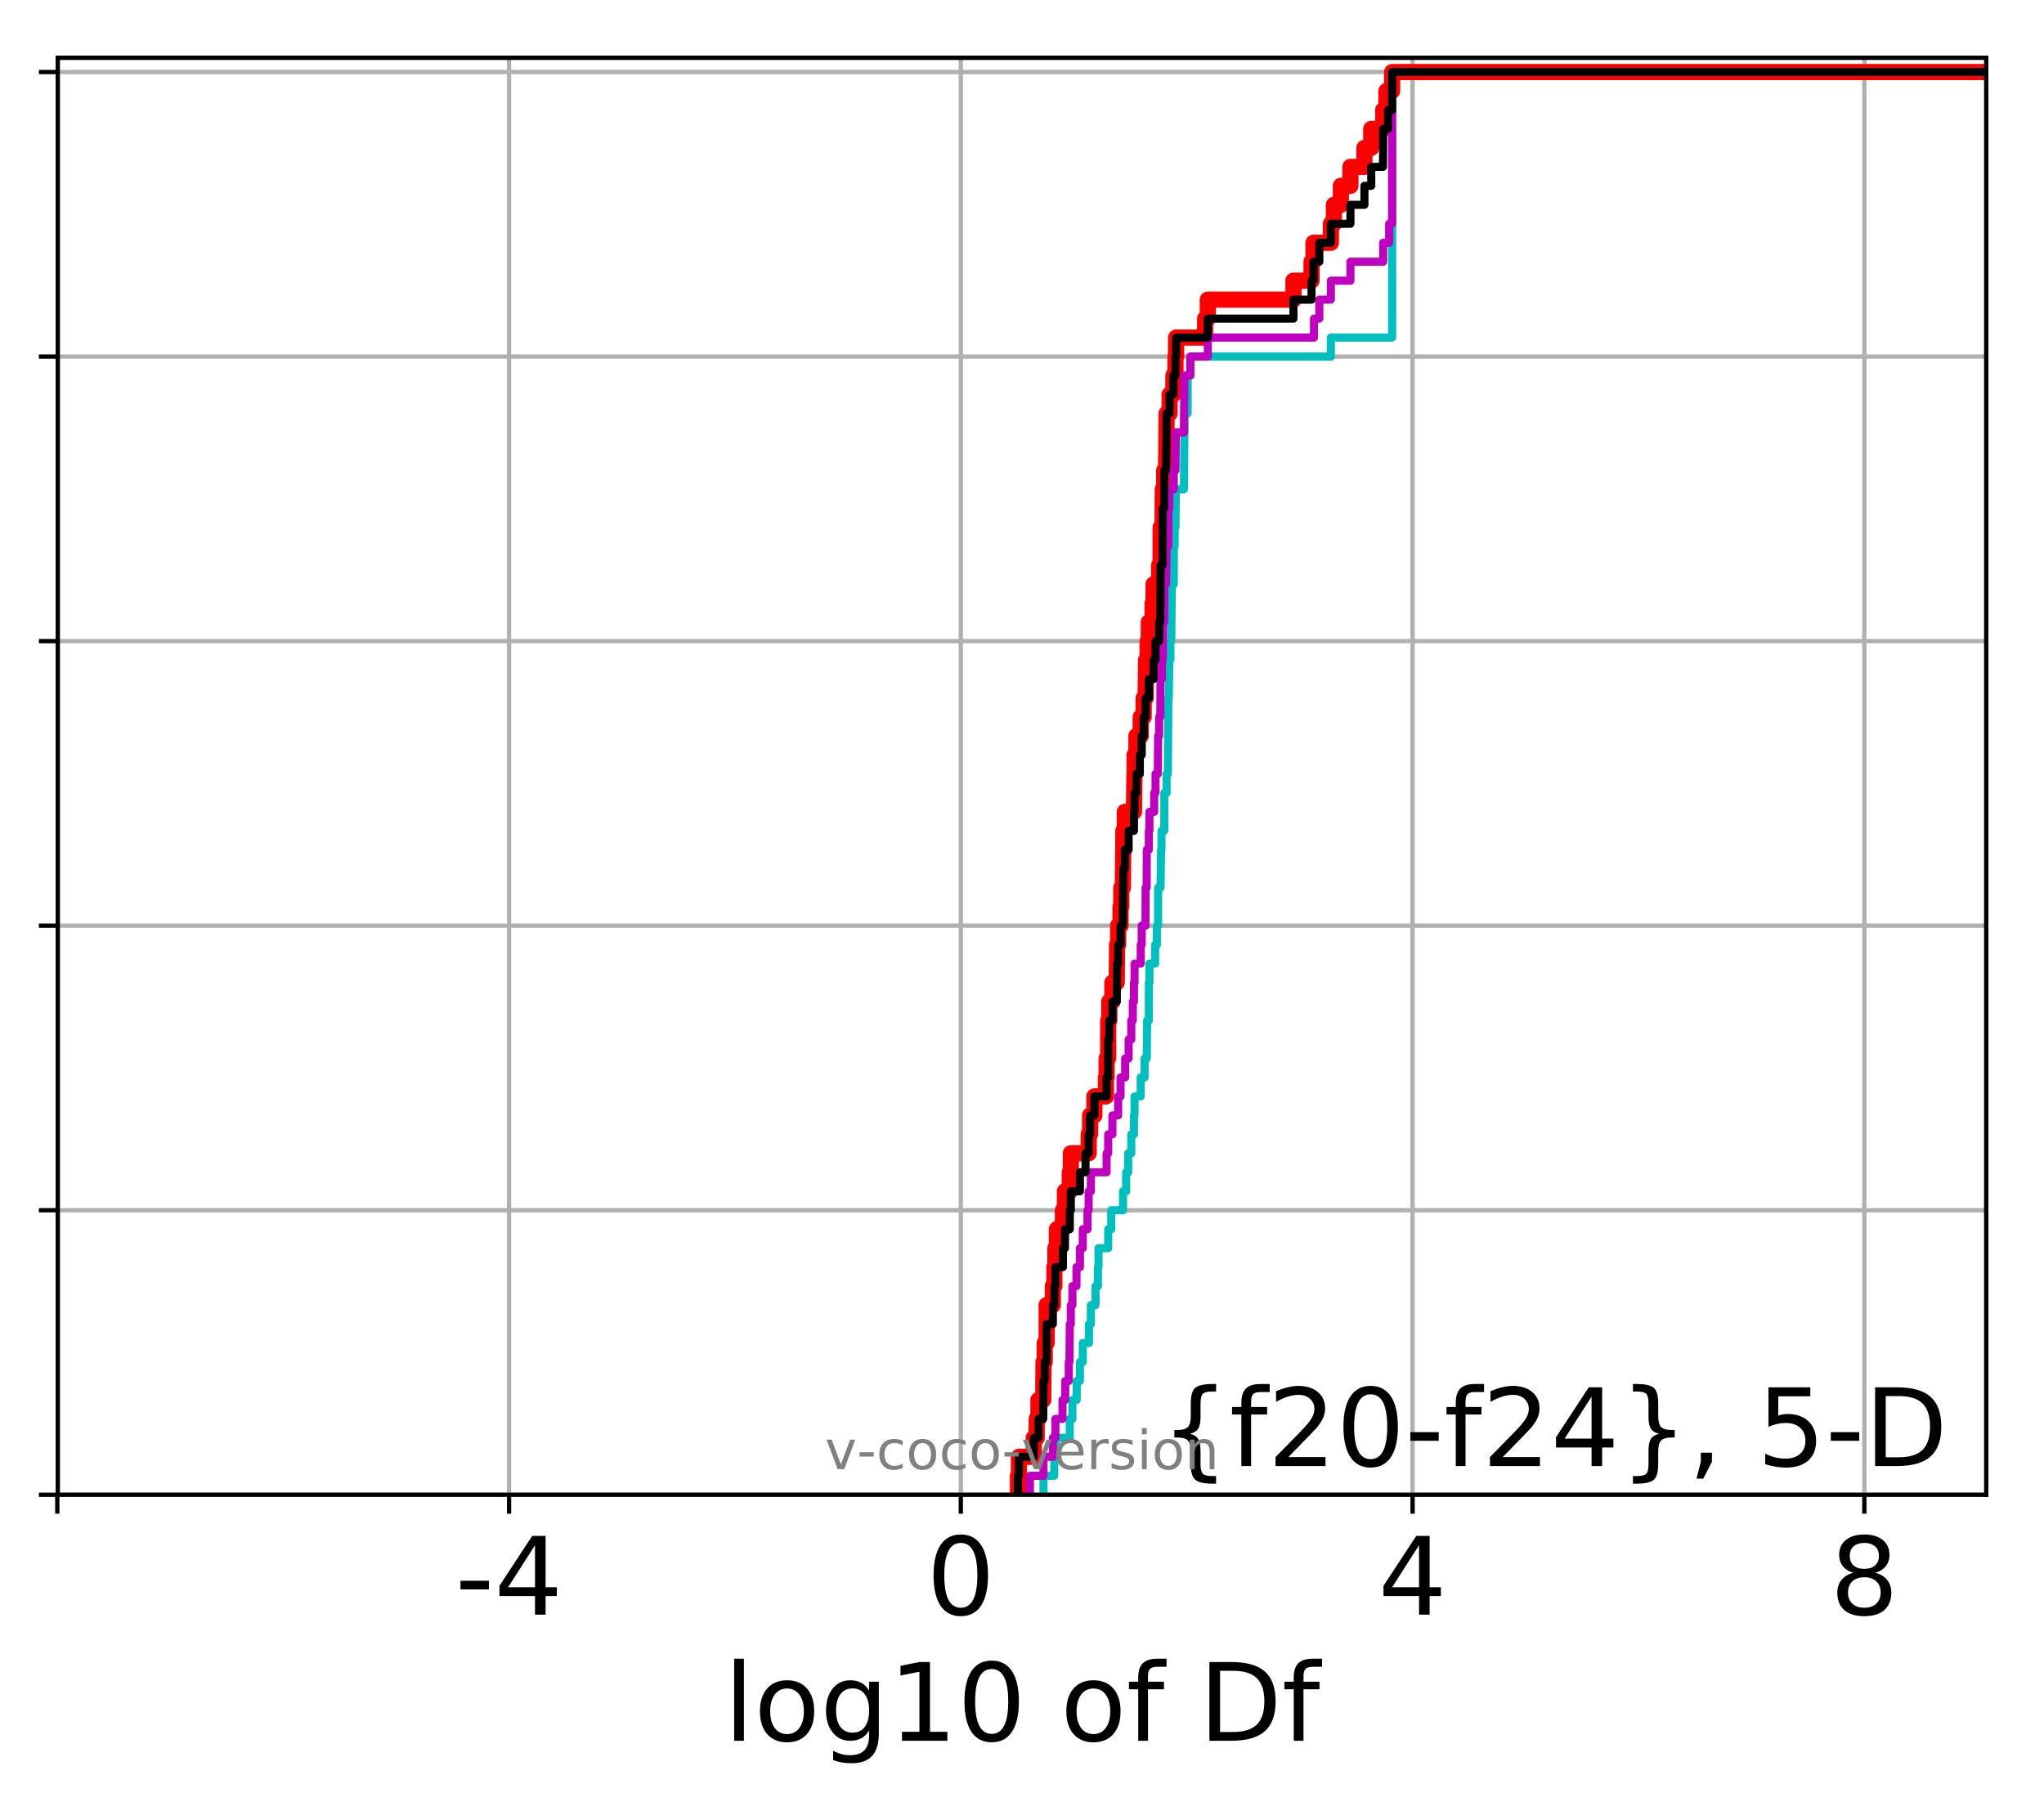 <?xml version="1.0" encoding="utf-8" standalone="no"?>
<!DOCTYPE svg PUBLIC "-//W3C//DTD SVG 1.1//EN"
  "http://www.w3.org/Graphics/SVG/1.1/DTD/svg11.dtd">
<!-- Created with matplotlib (http://matplotlib.org/) -->
<svg height="333.724pt" version="1.1" viewBox="0 0 378.52 333.724" width="378.52pt" xmlns="http://www.w3.org/2000/svg" xmlns:xlink="http://www.w3.org/1999/xlink">
 <defs>
  <style type="text/css">
*{stroke-linecap:butt;stroke-linejoin:round;}
  </style>
 </defs>
 <g id="figure_1">
  <g id="patch_1">
   <path d="M 0 333.724 
L 378.52 333.724 
L 378.52 0 
L 0 0 
z
" style="fill:#ffffff;"/>
  </g>
  <g id="axes_1">
   <g id="patch_2">
    <path d="M 10.7 276.812 
L 367.82 276.812 
L 367.82 10.7 
L 10.7 10.7 
z
" style="fill:#ffffff;"/>
   </g>
   <g id="matplotlib.axis_1">
    <g id="xtick_1">
     <g id="line2d_1">
      <path clip-path="url(#p81bc2e285b)" d="M 10.61 276.812 
L 10.61 10.7 
" style="fill:none;stroke:#b0b0b0;stroke-linecap:square;stroke-width:0.8;"/>
     </g>
     <g id="line2d_2">
      <defs>
       <path d="M 0 0 
L 0 3.5 
" id="m7680245b84" style="stroke:#000000;stroke-width:0.8;"/>
      </defs>
      <g>
       <use style="stroke:#000000;stroke-width:0.8;" x="10.61" xlink:href="#m7680245b84" y="276.812"/>
      </g>
     </g>
    </g>
    <g id="xtick_2">
     <g id="line2d_3">
      <path clip-path="url(#p81bc2e285b)" d="M 94.27 276.812 
L 94.27 10.7 
" style="fill:none;stroke:#b0b0b0;stroke-linecap:square;stroke-width:0.8;"/>
     </g>
     <g id="line2d_4">
      <g>
       <use style="stroke:#000000;stroke-width:0.8;" x="94.27" xlink:href="#m7680245b84" y="276.812"/>
      </g>
     </g>
     <g id="text_1">
      <!-- -4 -->
      <defs>
       <path d="M 4.891 31.391 
L 31.203 31.391 
L 31.203 23.391 
L 4.891 23.391 
z
" id="DejaVuSans-2d"/>
       <path d="M 37.797 64.312 
L 12.891 25.391 
L 37.797 25.391 
z
M 35.203 72.906 
L 47.609 72.906 
L 47.609 25.391 
L 58.016 25.391 
L 58.016 17.188 
L 47.609 17.188 
L 47.609 0 
L 37.797 0 
L 37.797 17.188 
L 4.891 17.188 
L 4.891 26.703 
z
" id="DejaVuSans-34"/>
      </defs>
      <g transform="translate(84.299 299.009)scale(0.2 -0.2)">
       <use xlink:href="#DejaVuSans-2d"/>
       <use x="36.084" xlink:href="#DejaVuSans-34"/>
      </g>
     </g>
    </g>
    <g id="xtick_3">
     <g id="line2d_5">
      <path clip-path="url(#p81bc2e285b)" d="M 177.93 276.812 
L 177.93 10.7 
" style="fill:none;stroke:#b0b0b0;stroke-linecap:square;stroke-width:0.8;"/>
     </g>
     <g id="line2d_6">
      <g>
       <use style="stroke:#000000;stroke-width:0.8;" x="177.93" xlink:href="#m7680245b84" y="276.812"/>
      </g>
     </g>
     <g id="text_2">
      <!-- 0 -->
      <defs>
       <path d="M 31.781 66.406 
Q 24.172 66.406 20.328 58.906 
Q 16.5 51.422 16.5 36.375 
Q 16.5 21.391 20.328 13.891 
Q 24.172 6.391 31.781 6.391 
Q 39.453 6.391 43.281 13.891 
Q 47.125 21.391 47.125 36.375 
Q 47.125 51.422 43.281 58.906 
Q 39.453 66.406 31.781 66.406 
z
M 31.781 74.219 
Q 44.047 74.219 50.516 64.516 
Q 56.984 54.828 56.984 36.375 
Q 56.984 17.969 50.516 8.266 
Q 44.047 -1.422 31.781 -1.422 
Q 19.531 -1.422 13.062 8.266 
Q 6.594 17.969 6.594 36.375 
Q 6.594 54.828 13.062 64.516 
Q 19.531 74.219 31.781 74.219 
z
" id="DejaVuSans-30"/>
      </defs>
      <g transform="translate(171.567 299.009)scale(0.2 -0.2)">
       <use xlink:href="#DejaVuSans-30"/>
      </g>
     </g>
    </g>
    <g id="xtick_4">
     <g id="line2d_7">
      <path clip-path="url(#p81bc2e285b)" d="M 261.59 276.812 
L 261.59 10.7 
" style="fill:none;stroke:#b0b0b0;stroke-linecap:square;stroke-width:0.8;"/>
     </g>
     <g id="line2d_8">
      <g>
       <use style="stroke:#000000;stroke-width:0.8;" x="261.59" xlink:href="#m7680245b84" y="276.812"/>
      </g>
     </g>
     <g id="text_3">
      <!-- 4 -->
      <g transform="translate(255.227 299.009)scale(0.2 -0.2)">
       <use xlink:href="#DejaVuSans-34"/>
      </g>
     </g>
    </g>
    <g id="xtick_5">
     <g id="line2d_9">
      <path clip-path="url(#p81bc2e285b)" d="M 345.25 276.812 
L 345.25 10.7 
" style="fill:none;stroke:#b0b0b0;stroke-linecap:square;stroke-width:0.8;"/>
     </g>
     <g id="line2d_10">
      <g>
       <use style="stroke:#000000;stroke-width:0.8;" x="345.25" xlink:href="#m7680245b84" y="276.812"/>
      </g>
     </g>
     <g id="text_4">
      <!-- 8 -->
      <defs>
       <path d="M 31.781 34.625 
Q 24.75 34.625 20.719 30.859 
Q 16.703 27.094 16.703 20.516 
Q 16.703 13.922 20.719 10.156 
Q 24.75 6.391 31.781 6.391 
Q 38.812 6.391 42.859 10.172 
Q 46.922 13.969 46.922 20.516 
Q 46.922 27.094 42.891 30.859 
Q 38.875 34.625 31.781 34.625 
z
M 21.922 38.812 
Q 15.578 40.375 12.031 44.719 
Q 8.5 49.078 8.5 55.328 
Q 8.5 64.062 14.719 69.141 
Q 20.953 74.219 31.781 74.219 
Q 42.672 74.219 48.875 69.141 
Q 55.078 64.062 55.078 55.328 
Q 55.078 49.078 51.531 44.719 
Q 48 40.375 41.703 38.812 
Q 48.828 37.156 52.797 32.312 
Q 56.781 27.484 56.781 20.516 
Q 56.781 9.906 50.312 4.234 
Q 43.844 -1.422 31.781 -1.422 
Q 19.734 -1.422 13.25 4.234 
Q 6.781 9.906 6.781 20.516 
Q 6.781 27.484 10.781 32.312 
Q 14.797 37.156 21.922 38.812 
z
M 18.312 54.391 
Q 18.312 48.734 21.844 45.562 
Q 25.391 42.391 31.781 42.391 
Q 38.141 42.391 41.719 45.562 
Q 45.312 48.734 45.312 54.391 
Q 45.312 60.062 41.719 63.234 
Q 38.141 66.406 31.781 66.406 
Q 25.391 66.406 21.844 63.234 
Q 18.312 60.062 18.312 54.391 
z
" id="DejaVuSans-38"/>
      </defs>
      <g transform="translate(338.887 299.009)scale(0.2 -0.2)">
       <use xlink:href="#DejaVuSans-38"/>
      </g>
     </g>
    </g>
    <g id="text_5">
     <!-- log10 of Df -->
     <defs>
      <path d="M 9.422 75.984 
L 18.406 75.984 
L 18.406 0 
L 9.422 0 
z
" id="DejaVuSans-6c"/>
      <path d="M 30.609 48.391 
Q 23.391 48.391 19.188 42.75 
Q 14.984 37.109 14.984 27.297 
Q 14.984 17.484 19.156 11.844 
Q 23.344 6.203 30.609 6.203 
Q 37.797 6.203 41.984 11.859 
Q 46.188 17.531 46.188 27.297 
Q 46.188 37.016 41.984 42.703 
Q 37.797 48.391 30.609 48.391 
z
M 30.609 56 
Q 42.328 56 49.016 48.375 
Q 55.719 40.766 55.719 27.297 
Q 55.719 13.875 49.016 6.219 
Q 42.328 -1.422 30.609 -1.422 
Q 18.844 -1.422 12.172 6.219 
Q 5.516 13.875 5.516 27.297 
Q 5.516 40.766 12.172 48.375 
Q 18.844 56 30.609 56 
z
" id="DejaVuSans-6f"/>
      <path d="M 45.406 27.984 
Q 45.406 37.75 41.375 43.109 
Q 37.359 48.484 30.078 48.484 
Q 22.859 48.484 18.828 43.109 
Q 14.797 37.75 14.797 27.984 
Q 14.797 18.266 18.828 12.891 
Q 22.859 7.516 30.078 7.516 
Q 37.359 7.516 41.375 12.891 
Q 45.406 18.266 45.406 27.984 
z
M 54.391 6.781 
Q 54.391 -7.172 48.188 -13.984 
Q 42 -20.797 29.203 -20.797 
Q 24.469 -20.797 20.266 -20.094 
Q 16.062 -19.391 12.109 -17.922 
L 12.109 -9.188 
Q 16.062 -11.328 19.922 -12.344 
Q 23.781 -13.375 27.781 -13.375 
Q 36.625 -13.375 41.016 -8.766 
Q 45.406 -4.156 45.406 5.172 
L 45.406 9.625 
Q 42.625 4.781 38.281 2.391 
Q 33.938 0 27.875 0 
Q 17.828 0 11.672 7.656 
Q 5.516 15.328 5.516 27.984 
Q 5.516 40.672 11.672 48.328 
Q 17.828 56 27.875 56 
Q 33.938 56 38.281 53.609 
Q 42.625 51.219 45.406 46.391 
L 45.406 54.688 
L 54.391 54.688 
z
" id="DejaVuSans-67"/>
      <path d="M 12.406 8.297 
L 28.516 8.297 
L 28.516 63.922 
L 10.984 60.406 
L 10.984 69.391 
L 28.422 72.906 
L 38.281 72.906 
L 38.281 8.297 
L 54.391 8.297 
L 54.391 0 
L 12.406 0 
z
" id="DejaVuSans-31"/>
      <path id="DejaVuSans-20"/>
      <path d="M 37.109 75.984 
L 37.109 68.5 
L 28.516 68.5 
Q 23.688 68.5 21.797 66.547 
Q 19.922 64.594 19.922 59.516 
L 19.922 54.688 
L 34.719 54.688 
L 34.719 47.703 
L 19.922 47.703 
L 19.922 0 
L 10.891 0 
L 10.891 47.703 
L 2.297 47.703 
L 2.297 54.688 
L 10.891 54.688 
L 10.891 58.5 
Q 10.891 67.625 15.141 71.797 
Q 19.391 75.984 28.609 75.984 
z
" id="DejaVuSans-66"/>
      <path d="M 19.672 64.797 
L 19.672 8.109 
L 31.594 8.109 
Q 46.688 8.109 53.688 14.938 
Q 60.688 21.781 60.688 36.531 
Q 60.688 51.172 53.688 57.984 
Q 46.688 64.797 31.594 64.797 
z
M 9.812 72.906 
L 30.078 72.906 
Q 51.266 72.906 61.172 64.094 
Q 71.094 55.281 71.094 36.531 
Q 71.094 17.672 61.125 8.828 
Q 51.172 0 30.078 0 
L 9.812 0 
z
" id="DejaVuSans-44"/>
     </defs>
     <g transform="translate(134.074 322.365)scale(0.2 -0.2)">
      <use xlink:href="#DejaVuSans-6c"/>
      <use x="27.783" xlink:href="#DejaVuSans-6f"/>
      <use x="88.965" xlink:href="#DejaVuSans-67"/>
      <use x="152.441" xlink:href="#DejaVuSans-31"/>
      <use x="216.064" xlink:href="#DejaVuSans-30"/>
      <use x="279.688" xlink:href="#DejaVuSans-20"/>
      <use x="311.475" xlink:href="#DejaVuSans-6f"/>
      <use x="372.656" xlink:href="#DejaVuSans-66"/>
      <use x="407.861" xlink:href="#DejaVuSans-20"/>
      <use x="439.648" xlink:href="#DejaVuSans-44"/>
      <use x="516.65" xlink:href="#DejaVuSans-66"/>
     </g>
    </g>
   </g>
   <g id="matplotlib.axis_2">
    <g id="ytick_1">
     <g id="line2d_11">
      <path clip-path="url(#p81bc2e285b)" d="M 10.7 276.812 
L 367.82 276.812 
" style="fill:none;stroke:#b0b0b0;stroke-linecap:square;stroke-width:0.8;"/>
     </g>
     <g id="line2d_12">
      <defs>
       <path d="M 0 0 
L -3.5 0 
" id="m76494684e3" style="stroke:#000000;stroke-width:0.8;"/>
      </defs>
      <g>
       <use style="stroke:#000000;stroke-width:0.8;" x="10.7" xlink:href="#m76494684e3" y="276.812"/>
      </g>
     </g>
    </g>
    <g id="ytick_2">
     <g id="line2d_13">
      <path clip-path="url(#p81bc2e285b)" d="M 10.7 224.117 
L 367.82 224.117 
" style="fill:none;stroke:#b0b0b0;stroke-linecap:square;stroke-width:0.8;"/>
     </g>
     <g id="line2d_14">
      <g>
       <use style="stroke:#000000;stroke-width:0.8;" x="10.7" xlink:href="#m76494684e3" y="224.117"/>
      </g>
     </g>
    </g>
    <g id="ytick_3">
     <g id="line2d_15">
      <path clip-path="url(#p81bc2e285b)" d="M 10.7 171.421 
L 367.82 171.421 
" style="fill:none;stroke:#b0b0b0;stroke-linecap:square;stroke-width:0.8;"/>
     </g>
     <g id="line2d_16">
      <g>
       <use style="stroke:#000000;stroke-width:0.8;" x="10.7" xlink:href="#m76494684e3" y="171.421"/>
      </g>
     </g>
    </g>
    <g id="ytick_4">
     <g id="line2d_17">
      <path clip-path="url(#p81bc2e285b)" d="M 10.7 118.726 
L 367.82 118.726 
" style="fill:none;stroke:#b0b0b0;stroke-linecap:square;stroke-width:0.8;"/>
     </g>
     <g id="line2d_18">
      <g>
       <use style="stroke:#000000;stroke-width:0.8;" x="10.7" xlink:href="#m76494684e3" y="118.726"/>
      </g>
     </g>
    </g>
    <g id="ytick_5">
     <g id="line2d_19">
      <path clip-path="url(#p81bc2e285b)" d="M 10.7 66.03 
L 367.82 66.03 
" style="fill:none;stroke:#b0b0b0;stroke-linecap:square;stroke-width:0.8;"/>
     </g>
     <g id="line2d_20">
      <g>
       <use style="stroke:#000000;stroke-width:0.8;" x="10.7" xlink:href="#m76494684e3" y="66.03"/>
      </g>
     </g>
    </g>
    <g id="ytick_6">
     <g id="line2d_21">
      <path clip-path="url(#p81bc2e285b)" d="M 10.7 13.335 
L 367.82 13.335 
" style="fill:none;stroke:#b0b0b0;stroke-linecap:square;stroke-width:0.8;"/>
     </g>
     <g id="line2d_22">
      <g>
       <use style="stroke:#000000;stroke-width:0.8;" x="10.7" xlink:href="#m76494684e3" y="13.335"/>
      </g>
     </g>
    </g>
   </g>
   <g id="line2d_23">
    <path clip-path="url(#p81bc2e285b)" d="M 188.513 276.812 
L 188.513 273.299 
L 188.686 273.299 
L 188.686 269.786 
L 191.436 269.786 
L 191.436 266.273 
L 191.982 266.273 
L 191.982 262.76 
L 192.306 262.76 
L 192.306 259.247 
L 193.189 259.247 
L 193.242 252.221 
L 193.467 252.221 
L 193.467 248.708 
L 193.82 248.708 
L 193.825 241.682 
L 194.974 241.682 
L 194.974 238.169 
L 195.257 238.169 
L 195.257 234.656 
L 195.448 234.656 
L 195.448 231.143 
L 195.724 231.143 
L 195.724 227.63 
L 196.839 227.63 
L 196.839 224.117 
L 197.217 224.117 
L 197.217 220.604 
L 198.113 220.604 
L 198.113 217.09 
L 198.302 217.09 
L 198.302 213.577 
L 201.604 213.577 
L 201.604 210.064 
L 201.868 210.064 
L 201.868 206.551 
L 202.663 206.551 
L 202.663 203.038 
L 204.808 203.038 
L 204.808 199.525 
L 204.924 199.525 
L 204.924 196.012 
L 205.21 196.012 
L 205.227 188.986 
L 205.426 188.986 
L 205.426 185.473 
L 206.006 185.473 
L 206.006 181.96 
L 206.805 181.96 
L 206.866 174.934 
L 207.059 174.934 
L 207.059 171.421 
L 207.509 171.421 
L 207.509 167.908 
L 207.646 167.908 
L 207.646 164.395 
L 207.933 164.395 
L 208.035 153.856 
L 208.303 153.856 
L 208.303 150.343 
L 209.994 150.343 
L 210.083 143.317 
L 210.105 143.317 
L 210.105 139.804 
L 210.451 139.804 
L 210.451 136.291 
L 211.25 136.291 
L 211.25 132.778 
L 211.792 132.778 
L 211.792 129.265 
L 212.153 129.265 
L 212.23 122.239 
L 212.52 122.239 
L 212.52 118.726 
L 212.745 118.726 
L 212.745 115.213 
L 213.448 115.213 
L 213.448 111.7 
L 213.635 111.7 
L 213.635 108.187 
L 214.659 108.187 
L 214.659 104.674 
L 214.914 104.674 
L 214.935 97.647 
L 215.296 97.647 
L 215.33 90.621 
L 215.595 90.621 
L 215.595 87.108 
L 215.943 87.108 
L 216.042 76.569 
L 216.597 76.569 
L 216.597 73.056 
L 217.294 73.056 
L 217.294 69.543 
L 217.682 69.543 
L 217.682 66.03 
L 217.801 66.03 
L 217.801 62.517 
L 223.176 62.517 
L 223.176 59.004 
L 223.671 59.004 
L 223.671 55.491 
L 239.53 55.491 
L 239.53 51.978 
L 242.878 51.978 
L 242.878 48.465 
L 243.246 48.465 
L 243.246 44.952 
L 246.463 44.952 
L 246.463 41.439 
L 247.019 41.439 
L 247.019 37.926 
L 248.31 37.926 
L 248.31 34.413 
L 250.08 34.413 
L 250.08 30.9 
L 252.673 30.9 
L 252.673 27.387 
L 253.938 27.387 
L 253.938 23.874 
L 256.151 23.874 
L 256.151 20.361 
L 256.752 20.361 
L 256.752 16.848 
L 257.805 16.848 
L 257.805 13.335 
L 257.805 13.335 
L 367.82 13.335 
L 367.82 13.335 
" style="fill:none;stroke:#ff0000;stroke-linecap:square;stroke-width:3;"/>
   </g>
   <g id="line2d_24">
    <path clip-path="url(#p81bc2e285b)" d="M 193.242 276.812 
L 193.242 273.299 
L 195.23 273.299 
L 195.23 269.786 
L 195.448 269.786 
L 195.448 266.273 
L 198.113 266.273 
L 198.113 262.76 
L 198.594 262.76 
L 198.594 259.247 
L 199.394 259.247 
L 199.394 255.734 
L 199.987 255.734 
L 199.987 252.221 
L 200.515 252.221 
L 200.515 248.708 
L 201.662 248.708 
L 201.662 245.195 
L 202.017 245.195 
L 202.017 241.682 
L 202.881 241.682 
L 202.881 238.169 
L 203.318 238.169 
L 203.318 234.656 
L 203.433 234.656 
L 203.433 231.143 
L 205.227 231.143 
L 205.227 227.63 
L 205.789 227.63 
L 205.789 224.117 
L 207.976 224.117 
L 207.976 220.604 
L 208.545 220.604 
L 208.545 217.09 
L 208.927 217.09 
L 208.927 213.577 
L 209.497 213.577 
L 209.497 210.064 
L 209.994 210.064 
L 209.994 206.551 
L 210.105 206.551 
L 210.105 203.038 
L 211.245 203.038 
L 211.245 199.525 
L 211.963 199.525 
L 211.963 196.012 
L 212.367 196.012 
L 212.431 188.986 
L 212.745 188.986 
L 212.758 181.96 
L 212.86 181.96 
L 212.86 178.447 
L 213.918 178.447 
L 213.918 174.934 
L 214.241 174.934 
L 214.241 171.421 
L 214.457 171.421 
L 214.468 164.395 
L 214.914 164.395 
L 215.012 157.369 
L 215.095 157.369 
L 215.095 153.856 
L 215.613 153.856 
L 215.621 146.83 
L 216.042 146.83 
L 216.042 143.317 
L 216.268 143.317 
L 216.37 129.265 
L 216.441 129.265 
L 216.542 122.239 
L 216.74 122.239 
L 216.74 118.726 
L 216.901 118.726 
L 217.006 108.187 
L 217.368 108.187 
L 217.382 101.161 
L 217.531 101.161 
L 217.531 97.647 
L 217.682 97.647 
L 217.752 90.621 
L 219.242 90.621 
L 219.329 80.082 
L 219.368 80.082 
L 219.368 76.569 
L 219.932 76.569 
L 219.938 69.543 
L 220.437 69.543 
L 220.437 66.03 
L 246.463 66.03 
L 246.463 62.517 
L 257.805 62.517 
L 257.805 13.335 
L 257.805 13.335 
L 367.82 13.335 
L 367.82 13.335 
" style="fill:none;stroke:#00bfbf;stroke-linecap:square;stroke-width:1.5;"/>
   </g>
   <g id="line2d_25">
    <path clip-path="url(#p81bc2e285b)" d="M 190.727 276.812 
L 190.727 273.299 
L 193.242 273.299 
L 193.242 269.786 
L 194.974 269.786 
L 194.974 266.273 
L 195.448 266.273 
L 195.448 262.76 
L 196.764 262.76 
L 196.764 259.247 
L 197.262 259.247 
L 197.262 255.734 
L 197.917 255.734 
L 197.917 252.221 
L 198.051 252.221 
L 198.113 245.195 
L 198.302 245.195 
L 198.302 241.682 
L 198.594 241.682 
L 198.594 238.169 
L 199.349 238.169 
L 199.349 234.656 
L 199.987 234.656 
L 199.987 231.143 
L 200.515 231.143 
L 200.515 227.63 
L 201.391 227.63 
L 201.391 224.117 
L 201.604 224.117 
L 201.604 220.604 
L 202.017 220.604 
L 202.017 217.09 
L 204.924 217.09 
L 204.924 213.577 
L 205.227 213.577 
L 205.227 210.064 
L 206.006 210.064 
L 206.006 206.551 
L 207.059 206.551 
L 207.059 203.038 
L 207.509 203.038 
L 207.509 199.525 
L 208.364 199.525 
L 208.364 196.012 
L 209.003 196.012 
L 209.003 192.499 
L 209.497 192.499 
L 209.497 188.986 
L 209.78 188.986 
L 209.78 185.473 
L 209.994 185.473 
L 209.994 181.96 
L 210.105 181.96 
L 210.105 178.447 
L 211.245 178.447 
L 211.245 174.934 
L 211.432 174.934 
L 211.432 171.421 
L 212.127 171.421 
L 212.153 164.395 
L 212.339 164.395 
L 212.367 157.369 
L 212.745 157.369 
L 212.745 153.856 
L 212.86 153.856 
L 212.86 150.343 
L 213.744 150.343 
L 213.744 146.83 
L 213.986 146.83 
L 213.986 143.317 
L 214.416 143.317 
L 214.468 136.291 
L 214.659 136.291 
L 214.659 132.778 
L 214.871 132.778 
L 214.914 125.752 
L 215.159 125.752 
L 215.159 122.239 
L 215.322 122.239 
L 215.424 115.213 
L 215.607 115.213 
L 215.613 108.187 
L 215.943 108.187 
L 216.042 101.161 
L 216.362 101.161 
L 216.37 94.134 
L 216.542 94.134 
L 216.542 90.621 
L 217.368 90.621 
L 217.368 87.108 
L 217.682 87.108 
L 217.752 80.082 
L 219.242 80.082 
L 219.329 69.543 
L 220.437 69.543 
L 220.437 66.03 
L 223.671 66.03 
L 223.671 62.517 
L 243.333 62.517 
L 243.333 59.004 
L 244.32 59.004 
L 244.32 55.491 
L 246.463 55.491 
L 246.463 51.978 
L 250.08 51.978 
L 250.08 48.465 
L 256.151 48.465 
L 256.151 44.952 
L 257.246 44.952 
L 257.246 41.439 
L 257.805 41.439 
L 257.805 13.335 
L 257.805 13.335 
L 367.82 13.335 
L 367.82 13.335 
" style="fill:none;stroke:#bf00bf;stroke-linecap:square;stroke-width:1.5;"/>
   </g>
   <g id="line2d_26">
    <path clip-path="url(#p81bc2e285b)" d="M 188.513 276.812 
L 188.513 273.299 
L 188.686 273.299 
L 188.686 269.786 
L 191.436 269.786 
L 191.436 266.273 
L 192.306 266.273 
L 192.306 262.76 
L 193.189 262.76 
L 193.242 255.734 
L 193.467 255.734 
L 193.467 252.221 
L 193.82 252.221 
L 193.825 245.195 
L 194.974 245.195 
L 194.974 241.682 
L 195.257 241.682 
L 195.257 238.169 
L 195.448 238.169 
L 195.448 234.656 
L 196.839 234.656 
L 196.839 231.143 
L 197.217 231.143 
L 197.217 227.63 
L 198.113 227.63 
L 198.113 224.117 
L 198.302 224.117 
L 198.302 220.604 
L 199.987 220.604 
L 199.987 217.09 
L 201.018 217.09 
L 201.018 213.577 
L 201.604 213.577 
L 201.604 210.064 
L 201.868 210.064 
L 201.868 206.551 
L 202.663 206.551 
L 202.663 203.038 
L 204.924 203.038 
L 204.924 199.525 
L 205.21 199.525 
L 205.227 192.499 
L 205.426 192.499 
L 205.426 188.986 
L 206.006 188.986 
L 206.006 185.473 
L 206.805 185.473 
L 206.866 178.447 
L 207.059 178.447 
L 207.059 174.934 
L 207.509 174.934 
L 207.509 171.421 
L 207.933 171.421 
L 208.035 160.882 
L 208.303 160.882 
L 208.303 157.369 
L 209.003 157.369 
L 209.003 153.856 
L 209.994 153.856 
L 209.994 150.343 
L 210.105 150.343 
L 210.105 146.83 
L 210.451 146.83 
L 210.451 143.317 
L 211.078 143.317 
L 211.078 139.804 
L 211.432 139.804 
L 211.432 136.291 
L 211.792 136.291 
L 211.792 132.778 
L 212.153 132.778 
L 212.153 129.265 
L 212.745 129.265 
L 212.745 125.752 
L 213.635 125.752 
L 213.635 122.239 
L 213.986 122.239 
L 213.986 118.726 
L 214.659 118.726 
L 214.659 115.213 
L 214.871 115.213 
L 214.935 104.674 
L 215.296 104.674 
L 215.33 94.134 
L 215.595 94.134 
L 215.607 87.108 
L 215.943 87.108 
L 216.042 76.569 
L 216.597 76.569 
L 216.597 73.056 
L 217.294 73.056 
L 217.294 69.543 
L 217.682 69.543 
L 217.682 66.03 
L 217.801 66.03 
L 217.801 62.517 
L 223.671 62.517 
L 223.671 59.004 
L 239.53 59.004 
L 239.53 55.491 
L 242.878 55.491 
L 242.878 51.978 
L 243.246 51.978 
L 243.246 48.465 
L 244.32 48.465 
L 244.32 44.952 
L 246.463 44.952 
L 246.463 41.439 
L 250.08 41.439 
L 250.08 37.926 
L 252.673 37.926 
L 252.673 34.413 
L 253.938 34.413 
L 253.938 30.9 
L 256.105 30.9 
L 256.151 23.874 
L 257.048 23.874 
L 257.048 20.361 
L 257.805 20.361 
L 257.805 13.335 
L 257.805 13.335 
L 367.82 13.335 
L 367.82 13.335 
" style="fill:none;stroke:#000000;stroke-linecap:square;stroke-width:1.5;"/>
   </g>
   <g id="patch_3">
    <path d="M 10.7 276.812 
L 10.7 10.7 
" style="fill:none;stroke:#000000;stroke-linecap:square;stroke-linejoin:miter;stroke-width:0.8;"/>
   </g>
   <g id="patch_4">
    <path d="M 367.82 276.812 
L 367.82 10.7 
" style="fill:none;stroke:#000000;stroke-linecap:square;stroke-linejoin:miter;stroke-width:0.8;"/>
   </g>
   <g id="patch_5">
    <path d="M 10.7 276.812 
L 367.82 276.812 
" style="fill:none;stroke:#000000;stroke-linecap:square;stroke-linejoin:miter;stroke-width:0.8;"/>
   </g>
   <g id="patch_6">
    <path d="M 10.7 10.7 
L 367.82 10.7 
" style="fill:none;stroke:#000000;stroke-linecap:square;stroke-linejoin:miter;stroke-width:0.8;"/>
   </g>
   <g id="text_6">
    <!-- {f20-f24}, 5-D -->
    <defs>
     <path d="M 51.125 -9.281 
L 51.125 -16.312 
L 48.094 -16.312 
Q 35.938 -16.312 31.812 -12.688 
Q 27.688 -9.078 27.688 1.703 
L 27.688 13.375 
Q 27.688 20.75 25.047 23.578 
Q 22.406 26.422 15.484 26.422 
L 12.5 26.422 
L 12.5 33.406 
L 15.484 33.406 
Q 22.469 33.406 25.078 36.203 
Q 27.688 39.016 27.688 46.297 
L 27.688 58.016 
Q 27.688 68.797 31.812 72.391 
Q 35.938 75.984 48.094 75.984 
L 51.125 75.984 
L 51.125 69 
L 47.797 69 
Q 40.922 69 38.812 66.844 
Q 36.719 64.703 36.719 57.812 
L 36.719 45.703 
Q 36.719 38.031 34.5 34.562 
Q 32.281 31.109 26.906 29.891 
Q 32.328 28.562 34.516 25.094 
Q 36.719 21.625 36.719 14.016 
L 36.719 1.906 
Q 36.719 -4.984 38.812 -7.125 
Q 40.922 -9.281 47.797 -9.281 
z
" id="DejaVuSans-7b"/>
     <path d="M 19.188 8.297 
L 53.609 8.297 
L 53.609 0 
L 7.328 0 
L 7.328 8.297 
Q 12.938 14.109 22.625 23.891 
Q 32.328 33.688 34.812 36.531 
Q 39.547 41.844 41.422 45.531 
Q 43.312 49.219 43.312 52.781 
Q 43.312 58.594 39.234 62.25 
Q 35.156 65.922 28.609 65.922 
Q 23.969 65.922 18.812 64.312 
Q 13.672 62.703 7.812 59.422 
L 7.812 69.391 
Q 13.766 71.781 18.938 73 
Q 24.125 74.219 28.422 74.219 
Q 39.75 74.219 46.484 68.547 
Q 53.219 62.891 53.219 53.422 
Q 53.219 48.922 51.531 44.891 
Q 49.859 40.875 45.406 35.406 
Q 44.188 33.984 37.641 27.219 
Q 31.109 20.453 19.188 8.297 
z
" id="DejaVuSans-32"/>
     <path d="M 12.5 -9.281 
L 15.922 -9.281 
Q 22.75 -9.281 24.828 -7.172 
Q 26.906 -5.078 26.906 1.906 
L 26.906 14.016 
Q 26.906 21.625 29.094 25.094 
Q 31.297 28.562 36.719 29.891 
Q 31.297 31.109 29.094 34.562 
Q 26.906 38.031 26.906 45.703 
L 26.906 57.812 
Q 26.906 64.75 24.828 66.875 
Q 22.75 69 15.922 69 
L 12.5 69 
L 12.5 75.984 
L 15.578 75.984 
Q 27.734 75.984 31.812 72.391 
Q 35.891 68.797 35.891 58.016 
L 35.891 46.297 
Q 35.891 39.016 38.516 36.203 
Q 41.156 33.406 48.094 33.406 
L 51.125 33.406 
L 51.125 26.422 
L 48.094 26.422 
Q 41.156 26.422 38.516 23.578 
Q 35.891 20.75 35.891 13.375 
L 35.891 1.703 
Q 35.891 -9.078 31.812 -12.688 
Q 27.734 -16.312 15.578 -16.312 
L 12.5 -16.312 
z
" id="DejaVuSans-7d"/>
     <path d="M 11.719 12.406 
L 22.016 12.406 
L 22.016 4 
L 14.016 -11.625 
L 7.719 -11.625 
L 11.719 4 
z
" id="DejaVuSans-2c"/>
     <path d="M 10.797 72.906 
L 49.516 72.906 
L 49.516 64.594 
L 19.828 64.594 
L 19.828 46.734 
Q 21.969 47.469 24.109 47.828 
Q 26.266 48.188 28.422 48.188 
Q 40.625 48.188 47.75 41.5 
Q 54.891 34.812 54.891 23.391 
Q 54.891 11.625 47.562 5.094 
Q 40.234 -1.422 26.906 -1.422 
Q 22.312 -1.422 17.547 -0.641 
Q 12.797 0.141 7.719 1.703 
L 7.719 11.625 
Q 12.109 9.234 16.797 8.062 
Q 21.484 6.891 26.703 6.891 
Q 35.156 6.891 40.078 11.328 
Q 45.016 15.766 45.016 23.391 
Q 45.016 31 40.078 35.438 
Q 35.156 39.891 26.703 39.891 
Q 22.75 39.891 18.812 39.016 
Q 14.891 38.141 10.797 36.281 
z
" id="DejaVuSans-35"/>
    </defs>
    <g transform="translate(214.978 271.49)scale(0.2 -0.2)">
     <use xlink:href="#DejaVuSans-7b"/>
     <use x="63.623" xlink:href="#DejaVuSans-66"/>
     <use x="98.828" xlink:href="#DejaVuSans-32"/>
     <use x="162.451" xlink:href="#DejaVuSans-30"/>
     <use x="226.074" xlink:href="#DejaVuSans-2d"/>
     <use x="262.158" xlink:href="#DejaVuSans-66"/>
     <use x="297.363" xlink:href="#DejaVuSans-32"/>
     <use x="360.986" xlink:href="#DejaVuSans-34"/>
     <use x="424.609" xlink:href="#DejaVuSans-7d"/>
     <use x="488.232" xlink:href="#DejaVuSans-2c"/>
     <use x="520.02" xlink:href="#DejaVuSans-20"/>
     <use x="551.807" xlink:href="#DejaVuSans-35"/>
     <use x="615.43" xlink:href="#DejaVuSans-2d"/>
     <use x="651.514" xlink:href="#DejaVuSans-44"/>
    </g>
   </g>
   <g id="text_7">
    <!-- v-coco-version -->
    <defs>
     <path d="M 2.984 54.688 
L 12.5 54.688 
L 29.594 8.797 
L 46.688 54.688 
L 56.203 54.688 
L 35.688 0 
L 23.484 0 
z
" id="DejaVuSans-76"/>
     <path d="M 48.781 52.594 
L 48.781 44.188 
Q 44.969 46.297 41.141 47.344 
Q 37.312 48.391 33.406 48.391 
Q 24.656 48.391 19.812 42.844 
Q 14.984 37.312 14.984 27.297 
Q 14.984 17.281 19.812 11.734 
Q 24.656 6.203 33.406 6.203 
Q 37.312 6.203 41.141 7.25 
Q 44.969 8.297 48.781 10.406 
L 48.781 2.094 
Q 45.016 0.344 40.984 -0.531 
Q 36.969 -1.422 32.422 -1.422 
Q 20.062 -1.422 12.781 6.344 
Q 5.516 14.109 5.516 27.297 
Q 5.516 40.672 12.859 48.328 
Q 20.219 56 33.016 56 
Q 37.156 56 41.109 55.141 
Q 45.062 54.297 48.781 52.594 
z
" id="DejaVuSans-63"/>
     <path d="M 56.203 29.594 
L 56.203 25.203 
L 14.891 25.203 
Q 15.484 15.922 20.484 11.062 
Q 25.484 6.203 34.422 6.203 
Q 39.594 6.203 44.453 7.469 
Q 49.312 8.734 54.109 11.281 
L 54.109 2.781 
Q 49.266 0.734 44.188 -0.344 
Q 39.109 -1.422 33.891 -1.422 
Q 20.797 -1.422 13.156 6.188 
Q 5.516 13.812 5.516 26.812 
Q 5.516 40.234 12.766 48.109 
Q 20.016 56 32.328 56 
Q 43.359 56 49.781 48.891 
Q 56.203 41.797 56.203 29.594 
z
M 47.219 32.234 
Q 47.125 39.594 43.094 43.984 
Q 39.062 48.391 32.422 48.391 
Q 24.906 48.391 20.391 44.141 
Q 15.875 39.891 15.188 32.172 
z
" id="DejaVuSans-65"/>
     <path d="M 41.109 46.297 
Q 39.594 47.172 37.812 47.578 
Q 36.031 48 33.891 48 
Q 26.266 48 22.188 43.047 
Q 18.109 38.094 18.109 28.812 
L 18.109 0 
L 9.078 0 
L 9.078 54.688 
L 18.109 54.688 
L 18.109 46.188 
Q 20.953 51.172 25.484 53.578 
Q 30.031 56 36.531 56 
Q 37.453 56 38.578 55.875 
Q 39.703 55.766 41.062 55.516 
z
" id="DejaVuSans-72"/>
     <path d="M 44.281 53.078 
L 44.281 44.578 
Q 40.484 46.531 36.375 47.5 
Q 32.281 48.484 27.875 48.484 
Q 21.188 48.484 17.844 46.438 
Q 14.5 44.391 14.5 40.281 
Q 14.5 37.156 16.891 35.375 
Q 19.281 33.594 26.516 31.984 
L 29.594 31.297 
Q 39.156 29.25 43.188 25.516 
Q 47.219 21.781 47.219 15.094 
Q 47.219 7.469 41.188 3.016 
Q 35.156 -1.422 24.609 -1.422 
Q 20.219 -1.422 15.453 -0.562 
Q 10.688 0.297 5.422 2 
L 5.422 11.281 
Q 10.406 8.688 15.234 7.391 
Q 20.062 6.109 24.812 6.109 
Q 31.156 6.109 34.562 8.281 
Q 37.984 10.453 37.984 14.406 
Q 37.984 18.062 35.516 20.016 
Q 33.062 21.969 24.703 23.781 
L 21.578 24.516 
Q 13.234 26.266 9.516 29.906 
Q 5.812 33.547 5.812 39.891 
Q 5.812 47.609 11.281 51.797 
Q 16.75 56 26.812 56 
Q 31.781 56 36.172 55.266 
Q 40.578 54.547 44.281 53.078 
z
" id="DejaVuSans-73"/>
     <path d="M 9.422 54.688 
L 18.406 54.688 
L 18.406 0 
L 9.422 0 
z
M 9.422 75.984 
L 18.406 75.984 
L 18.406 64.594 
L 9.422 64.594 
z
" id="DejaVuSans-69"/>
     <path d="M 54.891 33.016 
L 54.891 0 
L 45.906 0 
L 45.906 32.719 
Q 45.906 40.484 42.875 44.328 
Q 39.844 48.188 33.797 48.188 
Q 26.516 48.188 22.312 43.547 
Q 18.109 38.922 18.109 30.906 
L 18.109 0 
L 9.078 0 
L 9.078 54.688 
L 18.109 54.688 
L 18.109 46.188 
Q 21.344 51.125 25.703 53.562 
Q 30.078 56 35.797 56 
Q 45.219 56 50.047 50.172 
Q 54.891 44.344 54.891 33.016 
z
" id="DejaVuSans-6e"/>
    </defs>
    <g style="fill:#808080;" transform="translate(152.765 272.071)scale(0.1 -0.1)">
     <use xlink:href="#DejaVuSans-76"/>
     <use x="59.148" xlink:href="#DejaVuSans-2d"/>
     <use x="95.232" xlink:href="#DejaVuSans-63"/>
     <use x="150.213" xlink:href="#DejaVuSans-6f"/>
     <use x="211.395" xlink:href="#DejaVuSans-63"/>
     <use x="266.375" xlink:href="#DejaVuSans-6f"/>
     <use x="327.572" xlink:href="#DejaVuSans-2d"/>
     <use x="363.625" xlink:href="#DejaVuSans-76"/>
     <use x="422.805" xlink:href="#DejaVuSans-65"/>
     <use x="484.328" xlink:href="#DejaVuSans-72"/>
     <use x="525.441" xlink:href="#DejaVuSans-73"/>
     <use x="577.541" xlink:href="#DejaVuSans-69"/>
     <use x="605.324" xlink:href="#DejaVuSans-6f"/>
     <use x="666.506" xlink:href="#DejaVuSans-6e"/>
    </g>
   </g>
  </g>
 </g>
 <defs>
  <clipPath id="p81bc2e285b">
   <rect height="266.112" width="357.12" x="10.7" y="10.7"/>
  </clipPath>
 </defs>
</svg>
